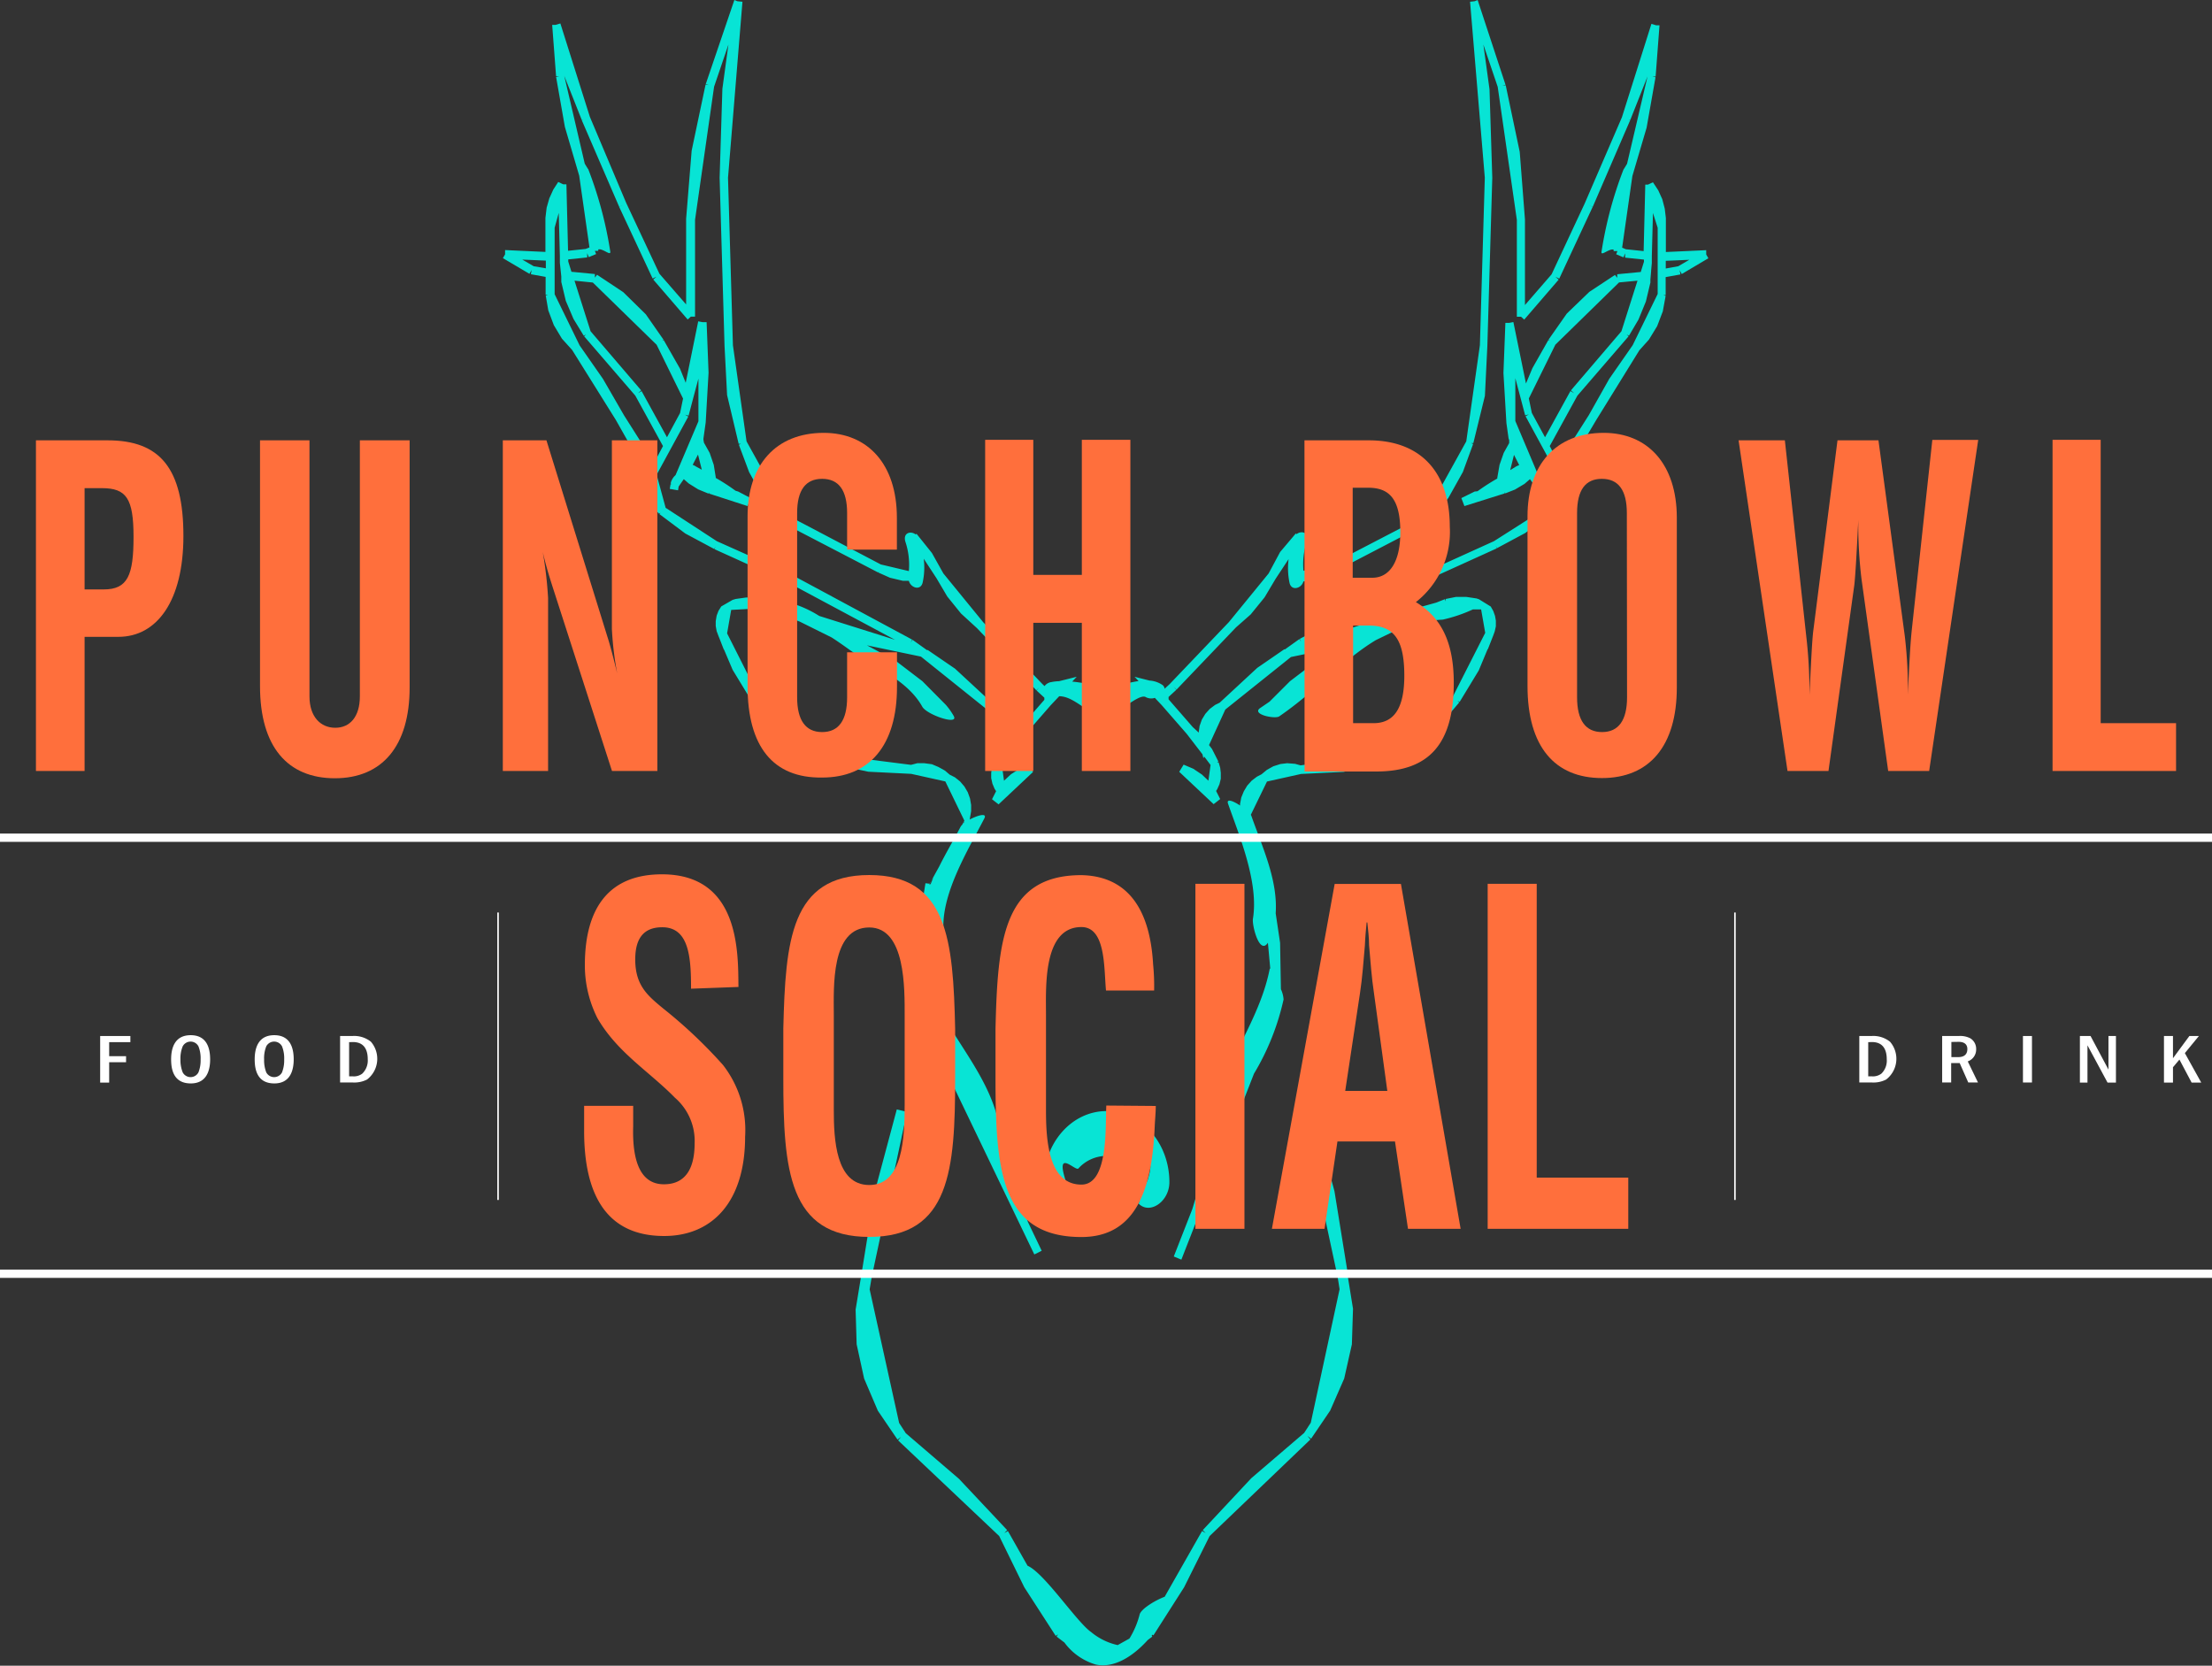 <svg id="Layer_1" data-name="Layer 1" xmlns="http://www.w3.org/2000/svg" viewBox="0 0 216 162.66"><rect x="0" y="0" width="216" height="162.66" fill="#333333" stroke="none"/><defs><style>.cls-1{fill:#08e4d5;}.cls-2{fill:#ff6f3c;}.cls-3{fill:#fff;}</style></defs><title>Artboard 1</title><path class="cls-1" d="M166.82,25.22l-.21-.37,0-.42-3.94.18V22.19l0-.91-.11-.91-.24-.92-.39-.86-.52-.79-.49.23h-.26l-.16,6.49-1.73-.18-.37-.15,1-7,1.39-4.72.87-4.93-.31-.07.32,0,.38-5-.33,0-.46-.14-2.88,9.12-3.64,8.43-3.23,6.91-2.6,3,0-8.37h-.3l.3,0-.51-6.59-1.37-6.51-.32.06.3-.11L144.29,0,144,.12l-.45.05,1.44,17.18-.48,16.36-1.33,9.39-4,7.23-9.16,4.76-2.74.65a7.2,7.2,0,0,1,.33-2.87c.25-.88-.52-1.09-1-.71l-.08-.06L125,53.91,123.88,56,120,60.75l-5.79,6.06-.49.45a.51.51,0,0,0-.27-.41,2.51,2.51,0,0,0-1.2-.39l-1.46-.37.39.42c-.58.08-1.15.23-1.66.35-1.6.36-3.2-.14-4.82-.3l.44-.47-1.72.43a4.68,4.68,0,0,0-.77.09A1,1,0,0,0,102,67l-.22-.21L96,60.75,92.12,56,91,54l-1.5-1.87-.09.06c-.47-.37-1.26-.17-1,.71a7.14,7.14,0,0,1,.34,2.87l-2.74-.65L76.9,50.33l-4-7.23-1.33-9.38-.48-16.36L72.5.17,72,.12,71.71,0,68.92,8.2l.3.11-.32-.06-1.36,6.46L67,21.36l.29,0H67l0,8.37-2.61-3-3.24-6.91L57.6,11.41,54.72,2.29l-.47.14-.33,0,.38,5,.31,0-.31.07.86,4.89,1.4,4.77,1,7-.37.15-1.72.18L55.31,18H55l-.49-.23-.48.74-.39.86-.26.91-.12,1,0,.91v2.41l-3.94-.18v.42l-.21.37,2.59,1.53.21-.37-.07.41,1.44.26v1.75h.23l-.22.07.25,1.45.54,1.44.79,1.32,1,1.11L60.13,41l3.07,5.43-.09.43,0,.77.12.68.25.69.38.63.49.53.14-.08-.09.13,2.52,1.89,2.82,1.51.13-.23-.1.25,7.19,3.26,10.44,5.59L80,60.15a10.81,10.81,0,0,0-5.56-1.69h-.08l-.51-.11-1,0-1,.14-.31.09-1.11.64-.27.43-.18.47-.09.54v.47l.09.5.18.48h0l.09.22.44,1.13v-.05l.85,2,1.91,3.14.2-.12-.16.17,2,2.3,2.38,2,2.66,1.54.16-.25,0,.29,4.09.88,4.2.21,3.33.74,1.86,3.83-.22.41a.78.78,0,0,0-.14.17c-.67,1.28-1.44,2.57-2.1,3.9l-.93,1.68-.41-.05L89.45,92l-.2,5.86h.1c0,.06,0,.12,0,.18l0,0,0,0a.73.73,0,0,0,0,.33A30.08,30.08,0,0,0,93.07,106L101,122.5l.35-.17s0,0,0,0h0l.37-.19-1.35-2.82-2.59-7.95c-.51-6.33-5.52-10.13-7.39-16,0,0,0-.07-.07-.06L90.52,93c.64.56,1.61-1.77,1.6-2.38-.09-3.58,2.45-7.68,4-10.7.3-.57-.64-.31-1.43.11l.14-.81v-.61l-.11-.64-.22-.61-.33-.56-.42-.49-.5-.4-.51-.26-.47-.4-.63-.35L91,74.63l-.75-.1-.67,0-.62.16L80.9,73.67l-6.76-5.6L71,61.85l.4-2.29,2.6-.14c.42.05.83.13,1.24.22h0l.22.06,2.63,1,3.12,1.55c.56.36,1.1.74,1.63,1.12,2.33,1.7,5.7,2.92,7.22,5.64.45.8,3.6,1.86,3.07.91a6.53,6.53,0,0,0-.78-1.1l0,0-2.28-2.3-2.62-2-2.79-1.5,5.27,1.1,6.4,5.13,1.59,3.46-.25.32L97,74.38l.12.08H97l-.13.45-.08.57,0,.51.12.54.21.5.15.23-.4.79.64.5,3.36-3.16-.43-.7-.86.37-.86.55-.68.63-.21-1.54.62-.82.08.17.1-.39,1.54-2,2.44-2.8.82-.87c1.59,0,3,2.05,4.64,2,.79,0,3.15-2.35,3.82-1.91a1.15,1.15,0,0,0,.88.07l.67.71,2.44,2.8,1.54,2,.09.39.08-.17.62.82L118,76.24l-.63-.6-.85-.57-.94-.4-.43.7,3.36,3.16.64-.5-.4-.79.11-.17.22-.49.13-.53,0-.58-.06-.5-.15-.52-.15,0,.12-.09-.62-1.22-.29-.38,1.59-3.47,6.41-5.13,5.25-1.09-2.71,1.45-2.63,2-2,2-.91.62c-.9.62,1.43,1.1,1.85.82,3.63-2.49,6.2-5.5,9.44-7.45l2.06-1a13.35,13.35,0,0,1,4.47-1,14.53,14.53,0,0,0,2.95-1l.8,0,.4,2.29-3.16,6.22-6.75,5.6L127,74.74l-.54-.15-.76-.06-.67.08-.69.22-.63.35-.52.43-.46.24-.51.39-.43.48-.33.55-.25.61-.12.63v.15c-.67-.45-1.36-.71-1.17-.17,1.14,3.24,3,7.69,2.43,11.22-.11.66.65,3.6,1.46,2.35l.23,2.52s-.05,0-.06.07c-1.2,6.05-5.76,10.42-5.55,16.78l-2,6.64-1.81,4.63.38.16s0,0,0,0l.36.15,7.09-18.16a24.24,24.24,0,0,0,2.89-7.25,2.84,2.84,0,0,0-.26-1L125,92.07l-.43-2.88c.22-3.25-1.3-6.46-2.37-9.5a.42.42,0,0,0-.06-.12l1.58-3.25,3.33-.74,4.14-.2,4.15-.89,0-.29.16.25,2.61-1.5,2.38-2,2-2.35-.17-.17.21.12,1.87-3.08.88-2.11v.06l.53-1.35h0l.15-.41.11-.5v-.55l-.08-.46-.17-.48-.25-.44-1.15-.71-.24-.08-1-.15-1,0-1,.2v.24l-.08-.22-.86.34-2.92.81,0,.16-.06-.16-8.73,2.74,10.45-5.59,7.18-3.26-.1-.25.12.23,2.76-1.48,2.57-1.92-.09-.13.15.08.44-.47.39-.62.27-.68.14-.77,0-.69-.1-.51L155.88,41l4.2-6.79.94-1.05.8-1.31.55-1.44.28-1.52-.22-.07h.22V27.06l1.44-.26-.07-.41.2.37ZM148,45.58l-.53.33.37-1.49.51,1A2.11,2.11,0,0,0,148,45.58Zm13.87-23.34v6.47l-2.44,5L157.14,37l-2,3.55-1.71,2.69-1.1,2.21-1-1.89,2.7-4.92,5-5.8-.19-.17.23.11L160,31.2l.72-1.76.44-1.85,0-.3h0l.07-.79v-.06h0l.07-.75-.15,0h.15V25h0l.11-4.2ZM149.58,40.32l-.29-1.41,2.59-5.25,6.22-6.08,1.8-.17-1.57,4.94-4.93,5.77.31.28-.36-.21-2.48,4.51ZM160.92,25ZM54.67,25l0,.66h.15l-.15,0L54.81,27l0,.53.44,1.85L56,31.14l1,1.64.23-.11-.19.17,5,5.8,2.7,4.92-1,1.89-1.08-2.17-1.73-2.73L58.88,37,56.6,33.73l-2.44-5V22.24l.4-1.45Zm3.22,2.59,6.23,6.08,2.58,5.25-.29,1.41L65.13,42.7l-2.48-4.51-.35.21.31-.28-4.94-5.77-1.57-4.94ZM68,45.58a2.1,2.1,0,0,0-.36-.19l.52-1,.37,1.48ZM51,25.35l2.3.1v.75L52.12,26Zm19,27.5L65,49.59l-.88-3.23,3.09-5.68-.32-.18.35.09.39-1.48-.09,0h0l.09,0,.57-2.14,0,4.17-2.23,5.25,0,0-.17.17-.14.2-.11.22-.07.24.13.06-.13,0-.08.46.81.14.06-.37.41-.59.09-.13.48.42.93.58,1,.41.06-.12,0,.12L73,49.42l.3-.78L72.08,48l-.26-.08a20,20,0,0,0-1.93-1.25v-.08l-.19-1.19-.4-1.17-.56-1-.05-.29,0-.11.22-1.57-.13,0h.13l.28-4.86v0L69,31.46h-.4l-.42-.08-1.22,6L66.4,36l-1.59-2.79-.15.08.13-.12-1.73-2.48-2.2-2.16-2.56-1.7-.21.28,0-.35-2.29-.22-.31-1v-.21l1.85-.19,0-.42.15.39.72-.3-.12-.31,0,0h.33l0-.14a.48.48,0,0,1,.24,0c.46.12.93.56.94.25a38.67,38.67,0,0,0-2.15-8.07c-.08-.11-.2-.31-.35-.56l-2-8.57,1.71,4.31.17-.06-.17.08,3.65,8.45.37-.17-.37.18,3.27,7,.37-.18-.31.28,3.36,3.9.31-.28h.41l0-9.45,1.86-13,1.4-4.12-.59,4.32-.27,8.69.28,0h-.28l.48,16.41h0L71,38.58l1.13,4.76.21,0-.19.09,1,2.67,1.41,2.55,1.76,2.3.29-.2-.16.32,9.31,4.84.08-.15-.05.16,1.12.5,1.27.3.57,0c.18.7,1.17,1,1.35.15a6.82,6.82,0,0,0,.1-2.31l1.25,1.91,1.05,1.78,1.34,1.66,1.56,1.43,5.8,6.07.29-.29-.27.31.76.7,0,.21-2.37,2.72-.58.53L98.88,71l-.21-.62-.33-.57-.42-.49-.51-.4-.51-.25-3.64-3.37L90.6,63.48v0h-.09l-1.4-1-.18.26.14-.28L77.27,56.11l-.19.37.17-.39ZM91.14,85.71c-.09.21-.18.42-.27.64l-.15,0Zm2.94-5.31.08-.17,0,.09ZM84.51,63.12l0-.07h0Zm46.95-.06,0,.06,0-.06Zm7.27-7-11.81,6.33.14.28-.18-.26-1.4,1h-.08v0l-2.63,1.81-3.67,3.4-.45.22-.52.39-.43.48-.34.56-.22.62-.09.65-.58-.54-2.36-2.71,0-.23.76-.7-.27-.31.29.29,5.8-6.07L122.13,60l1.35-1.66,1.09-1.83,1.26-1.91a7,7,0,0,0,.09,2.31c.18.84,1.18.56,1.36-.14l.5,0L129,56.4l1.2-.52-.05-.16.08.15L139.58,51l-.16-.32.29.2,1.72-2.25,1.42-2.54,1-2.73-.19-.09.21,0L145,38.66l.24-4.89h0l.48-16.41h-.29l.29,0-.27-8.64-.6-4.37,1.4,4.13,1.87,13,0,9.45h.41l.31.28,3.36-3.9-.31-.28.37.18,3.26-7-.36-.18.37.17,3.65-8.45-.16-.08.17.06,1.69-4.27-2,8.54c-.15.24-.27.45-.35.56a38.4,38.4,0,0,0-2.15,8.07c0,.31.48-.13.94-.25a.51.51,0,0,1,.25,0v.14h.32l.05,0-.12.31.71.3.16-.39,0,.42,1.84.19v.21l-.31,1-2.3.22,0,.35-.22-.28-2.5,1.65L153,30.62l-1.78,2.54.13.12-.15-.08-1.56,2.75-.63,1.5-1.23-6-.41.08H147l-.19,4.89.29,4.89h.14l-.14,0,.21,1.5.06.17,0,.29-.53.95-.41,1.17-.22,1.26v.08a20.45,20.45,0,0,0-1.93,1.24L144,48l-1.3.64.3.78,3.94-1.24,0-.12.05.12.94-.37.94-.56.53-.46.09.12.41.6.06.36.81-.14-.08-.46-.12,0,.12-.06,0-.17-.1-.23-.14-.2-.16-.18-.1-.07-2.22-5.25,0-4.18.57,2.15.08,0h0l-.08,0,.39,1.48.36-.09-.32.18,3.09,5.68L151,49.59l-5.12,3.26-7.17,3.25.16.39ZM163.88,26l-1.22.22v-.75l2.3-.1Z"/><path class="cls-1" d="M131.63,124.49l-1.32-8.16-2.15-8-1,.24,3.46,16.13.19,1.2L128,138.93l-.65,1-5.16,4.42-4.74,5.07.28.29-.35-.2-3.65,6.42c-.94.35-2.28,1.18-2.44,1.71a8.47,8.47,0,0,1-1,2.37l-1.15.64h0a6.15,6.15,0,0,1-2.59-1.27c-1.43-1-4.56-5.76-6.21-6.48l-1.92-3.39-.35.2.28-.29-4.7-5-5.2-4.46-.65-1-2.88-13.05.2-1.2,3.45-16.13-1-.24-2.14,8-1.33,8.21h0l-.55,3.34.1,3.38.73,3.35,1.34,3.14,1.92,2.82.35-.26-.29.34L97.57,150l2.45,5,3.07,4.75.22-.15,0,0-.13.22.76.58a5.83,5.83,0,0,0,3.07,2.15c1.77.38,3.62-.79,5.07-2.4l.44-.33-.06-.1.07-.09.1.07,3-4.7,2.49-5,9.84-9.43-.29-.34.36.26,1.86-2.74,1.37-3.13.75-3.34.11-3.48-.54-3.34Z"/><path class="cls-1" d="M111.19,117.54c1.08,1.1,3-.2,3-2.1,0-3.83-2.75-6.94-6.14-6.94s-6.13,3.11-6.13,6.94c0,1.9,1.9,3.2,3,2.1a13.63,13.63,0,0,0-.87-2.28c-1-3.13.94-.88,1.25-1.15a3.71,3.71,0,0,1,5.52,0c.3.27,2.22-2,1.24,1.15A13.24,13.24,0,0,0,111.19,117.54Z"/><path class="cls-2" d="M67.48,96.55c0-3-.17-6-2.81-6-1.61,0-2.64.85-2.64,3.14,0,2.56,1.23,3.55,2.74,4.8A46.94,46.94,0,0,1,70.6,104a10.35,10.35,0,0,1,2.16,7c0,6.38-3.22,9.7-7.91,9.7-5.75,0-7.81-4.22-7.81-10.24v-2.47h4.79v2c-.1,3.28.65,5.66,3,5.66,2,0,3-1.39,3-4a5.58,5.58,0,0,0-1.92-4.45c-2.5-2.56-5.62-4.4-7.57-7.77a11.49,11.49,0,0,1-1.23-5.16c0-5.75,2.47-8.89,7.53-8.89,7.64,0,7.43,7.72,7.47,11Z"/><path class="cls-2" d="M76.49,100.45c.21-8.58.72-15,8.39-15s8.19,6.38,8.39,15v4.8c0,9-.51,15.54-8.39,15.54s-8.39-6.56-8.39-15.54Zm4.93,7.95c0,2.78.17,7.32,3.46,7.32s3.46-4.62,3.46-7.86V99.24c0-2.69.1-8.67-3.46-8.67-3.77,0-3.46,5.88-3.46,8.49Z"/><path class="cls-2" d="M112.86,108c0,.63-.07,1.3-.1,1.93-.24,6.15-1.81,10.87-7.16,10.87-7.88,0-8.39-6.56-8.39-15.54v-4.8c.21-8.58.72-15,8.39-15,4.28.09,6.68,3,7,8.71a21.36,21.36,0,0,1,.1,2.56H108c-.21-2.16,0-6.2-2.4-6.2-3.77,0-3.46,5.88-3.46,8.49v9.34c0,2.78.17,7.32,3.46,7.32,2.64,0,2.33-5.57,2.43-7.72Z"/><path class="cls-2" d="M116.73,120V86.31h4.79V120Z"/><path class="cls-2" d="M124.2,120l6.13-33.68h6.47L142.63,120h-5.14l-1.27-8.53h-5.62L129.34,120Zm7.16-13.47h4.11L134.17,97c-.24-1.57-.34-3.1-.48-4.67,0-.76-.1-1.53-.17-2.25h-.07c-.07.72-.14,1.48-.17,2.25-.14,1.57-.24,3.1-.48,4.67Z"/><path class="cls-2" d="M145.27,120V86.31h4.79V115H159V120Z"/><path class="cls-2" d="M3.51,43h7c5.13,0,7.4,2.75,7.4,9.34,0,6.32-2.57,9.85-6.35,9.85H8.26V75.29H3.51Zm6.61,14.56c2.35,0,2.92-1.37,2.92-5.13s-.7-4.76-3.09-4.76H8.26v9.89Z"/><path class="cls-2" d="M30.22,43V68c0,2,1.09,3.07,2.52,3.07S35.14,70,35.14,68V43H40V67.14C40,72.86,37.31,76,32.7,76s-7.31-3.07-7.31-9V43Z"/><path class="cls-2" d="M49.1,43h4.26l6,19.33c.09.27.43,1.42.91,3.44a32.21,32.21,0,0,1-.52-4.35V43h4.44V75.29H59.76L54,57.43c-.26-.82-.65-2-1-3.53a39.16,39.16,0,0,1,.52,4.49v16.9H49.1Z"/><path class="cls-2" d="M73,50.42c0-5,2.74-8.15,7.44-8.15,4.31,0,7.14,3.07,7.14,8.29v3.11H82.72V50.1c0-2.24-.83-3.34-2.44-3.34s-2.44,1.1-2.44,3.34v18c0,2.24.83,3.39,2.44,3.39s2.44-1.14,2.44-3.39v-4.4h4.87v3.39c0,5.73-2.7,8.84-7.31,8.84C75.5,76,73,72.91,73,67Z"/><polygon class="cls-2" points="100.9 42.95 100.9 56.14 105.64 56.14 105.64 42.95 110.38 42.95 110.38 75.29 105.64 75.29 105.64 60.82 100.9 60.82 100.9 75.29 96.2 75.29 96.2 42.95 100.9 42.95"/><path class="cls-2" d="M127.38,43h6.27c5.09,0,7.92,3.11,7.92,8.43a8.72,8.72,0,0,1-3.31,7.37c2.52,1.51,3.7,4,3.7,7.88,0,6-2.44,8.66-7.57,8.66h-7ZM134,56.42c1.7,0,2.74-1.56,2.74-4.44,0-3.16-1-4.35-3.13-4.35h-1.52v8.79Zm.13,14.2c2,0,3-1.47,3-4.63,0-3.53-1-4.9-3.48-4.9h-1.52v9.53Z"/><path class="cls-2" d="M156.6,42.27c4.31,0,7.14,3.07,7.14,8.29V67.14c0,5.73-2.7,8.84-7.31,8.84s-7.27-3.07-7.27-9V50.42c0-5,2.74-8.15,7.44-8.15m2.26,7.83c0-2.24-.83-3.34-2.44-3.34S154,47.86,154,50.1v18c0,2.24.83,3.39,2.44,3.39s2.44-1.15,2.44-3.39Z"/><path class="cls-2" d="M174.29,43l2.09,19.14a46.13,46.13,0,0,1,.31,5.08v.64c.17-3.34.26-5.45.39-6.37L179.43,43h4L186,62.1a43.81,43.81,0,0,1,.3,5.73c.13-2.7.22-4.81.39-6.37l2-18.5h4.48l-4.79,32.33h-4l-2.61-18.78a44.34,44.34,0,0,1-.31-5.73c-.17,3.53-.3,5.63-.39,6.37l-2.52,18.14h-4L169.77,43Z"/><polygon class="cls-2" points="200.43 42.95 205.13 42.95 205.13 70.62 212.49 70.62 212.49 75.29 200.43 75.29 200.43 42.95"/><rect class="cls-3" y="81.4" width="216" height="0.81"/><rect class="cls-3" y="123.98" width="216" height="0.81"/><rect class="cls-3" x="48.56" y="89.11" width="0.15" height="28.07"/><rect class="cls-3" x="169.34" y="89.11" width="0.15" height="28.07"/><polygon class="cls-3" points="12.73 101.17 12.73 101.77 10.66 101.77 10.66 103.14 12.31 103.14 12.31 103.73 10.66 103.73 10.66 105.72 9.78 105.72 9.78 101.17 12.73 101.17"/><path class="cls-3" d="M20.52,103.45c0,.93-.25,2.35-1.89,2.35s-1.92-1.29-1.92-2.35.32-2.36,1.91-2.36,1.9,1.29,1.9,2.36m-2.68-1.27a3.13,3.13,0,0,0-.22,1.27,3.27,3.27,0,0,0,.22,1.27.87.87,0,0,0,1.54,0,3.23,3.23,0,0,0,.21-1.27,3.16,3.16,0,0,0-.21-1.27.87.87,0,0,0-1.54,0"/><path class="cls-3" d="M28.68,103.45c0,.93-.25,2.35-1.89,2.35s-1.92-1.29-1.92-2.35.32-2.36,1.91-2.36,1.9,1.29,1.9,2.36M26,102.18a3.12,3.12,0,0,0-.21,1.27,3.27,3.27,0,0,0,.21,1.27.87.87,0,0,0,1.54,0,3.24,3.24,0,0,0,.21-1.27,3.17,3.17,0,0,0-.21-1.27.87.87,0,0,0-1.54,0"/><path class="cls-3" d="M34.41,101.17a2.61,2.61,0,0,1,1.81.56,2.55,2.55,0,0,1-.38,3.69,2.72,2.72,0,0,1-1.36.29H33.21v-4.54Zm-.32.6v3.34h.37a1.35,1.35,0,0,0,.92-.27,1.78,1.78,0,0,0,.53-1.4c0-.88-.32-1.68-1.45-1.68Z"/><path class="cls-3" d="M182.75,101.17a2.61,2.61,0,0,1,1.81.56,2.55,2.55,0,0,1-.38,3.69,2.72,2.72,0,0,1-1.36.29h-1.26v-4.54Zm-.32.6v3.34h.37a1.36,1.36,0,0,0,.92-.27,1.77,1.77,0,0,0,.52-1.4c0-.88-.32-1.68-1.45-1.68Z"/><path class="cls-3" d="M191.27,101.17a2.14,2.14,0,0,1,1.14.23,1.21,1.21,0,0,1,.56,1.06,1.23,1.23,0,0,1-.82,1.19l1,2.06h-.95l-.84-1.9h-.83v1.9h-.88v-4.54Zm-.72.58v1.48h.68c.63,0,.88-.33.88-.78,0-.71-.68-.71-.87-.71Z"/><rect class="cls-3" x="197.54" y="101.17" width="0.88" height="4.54"/><polygon class="cls-3" points="204.14 101.17 205.89 104.45 205.89 101.17 206.62 101.17 206.62 105.72 205.8 105.72 203.84 102.08 203.84 105.72 203.1 105.72 203.1 101.17 204.14 101.17"/><polygon class="cls-3" points="212.19 101.17 212.19 103.34 213.79 101.17 214.72 101.17 213.35 102.84 214.95 105.72 214.01 105.72 212.82 103.47 212.19 104.22 212.19 105.72 211.31 105.72 211.31 101.17 212.19 101.17"/></svg>

